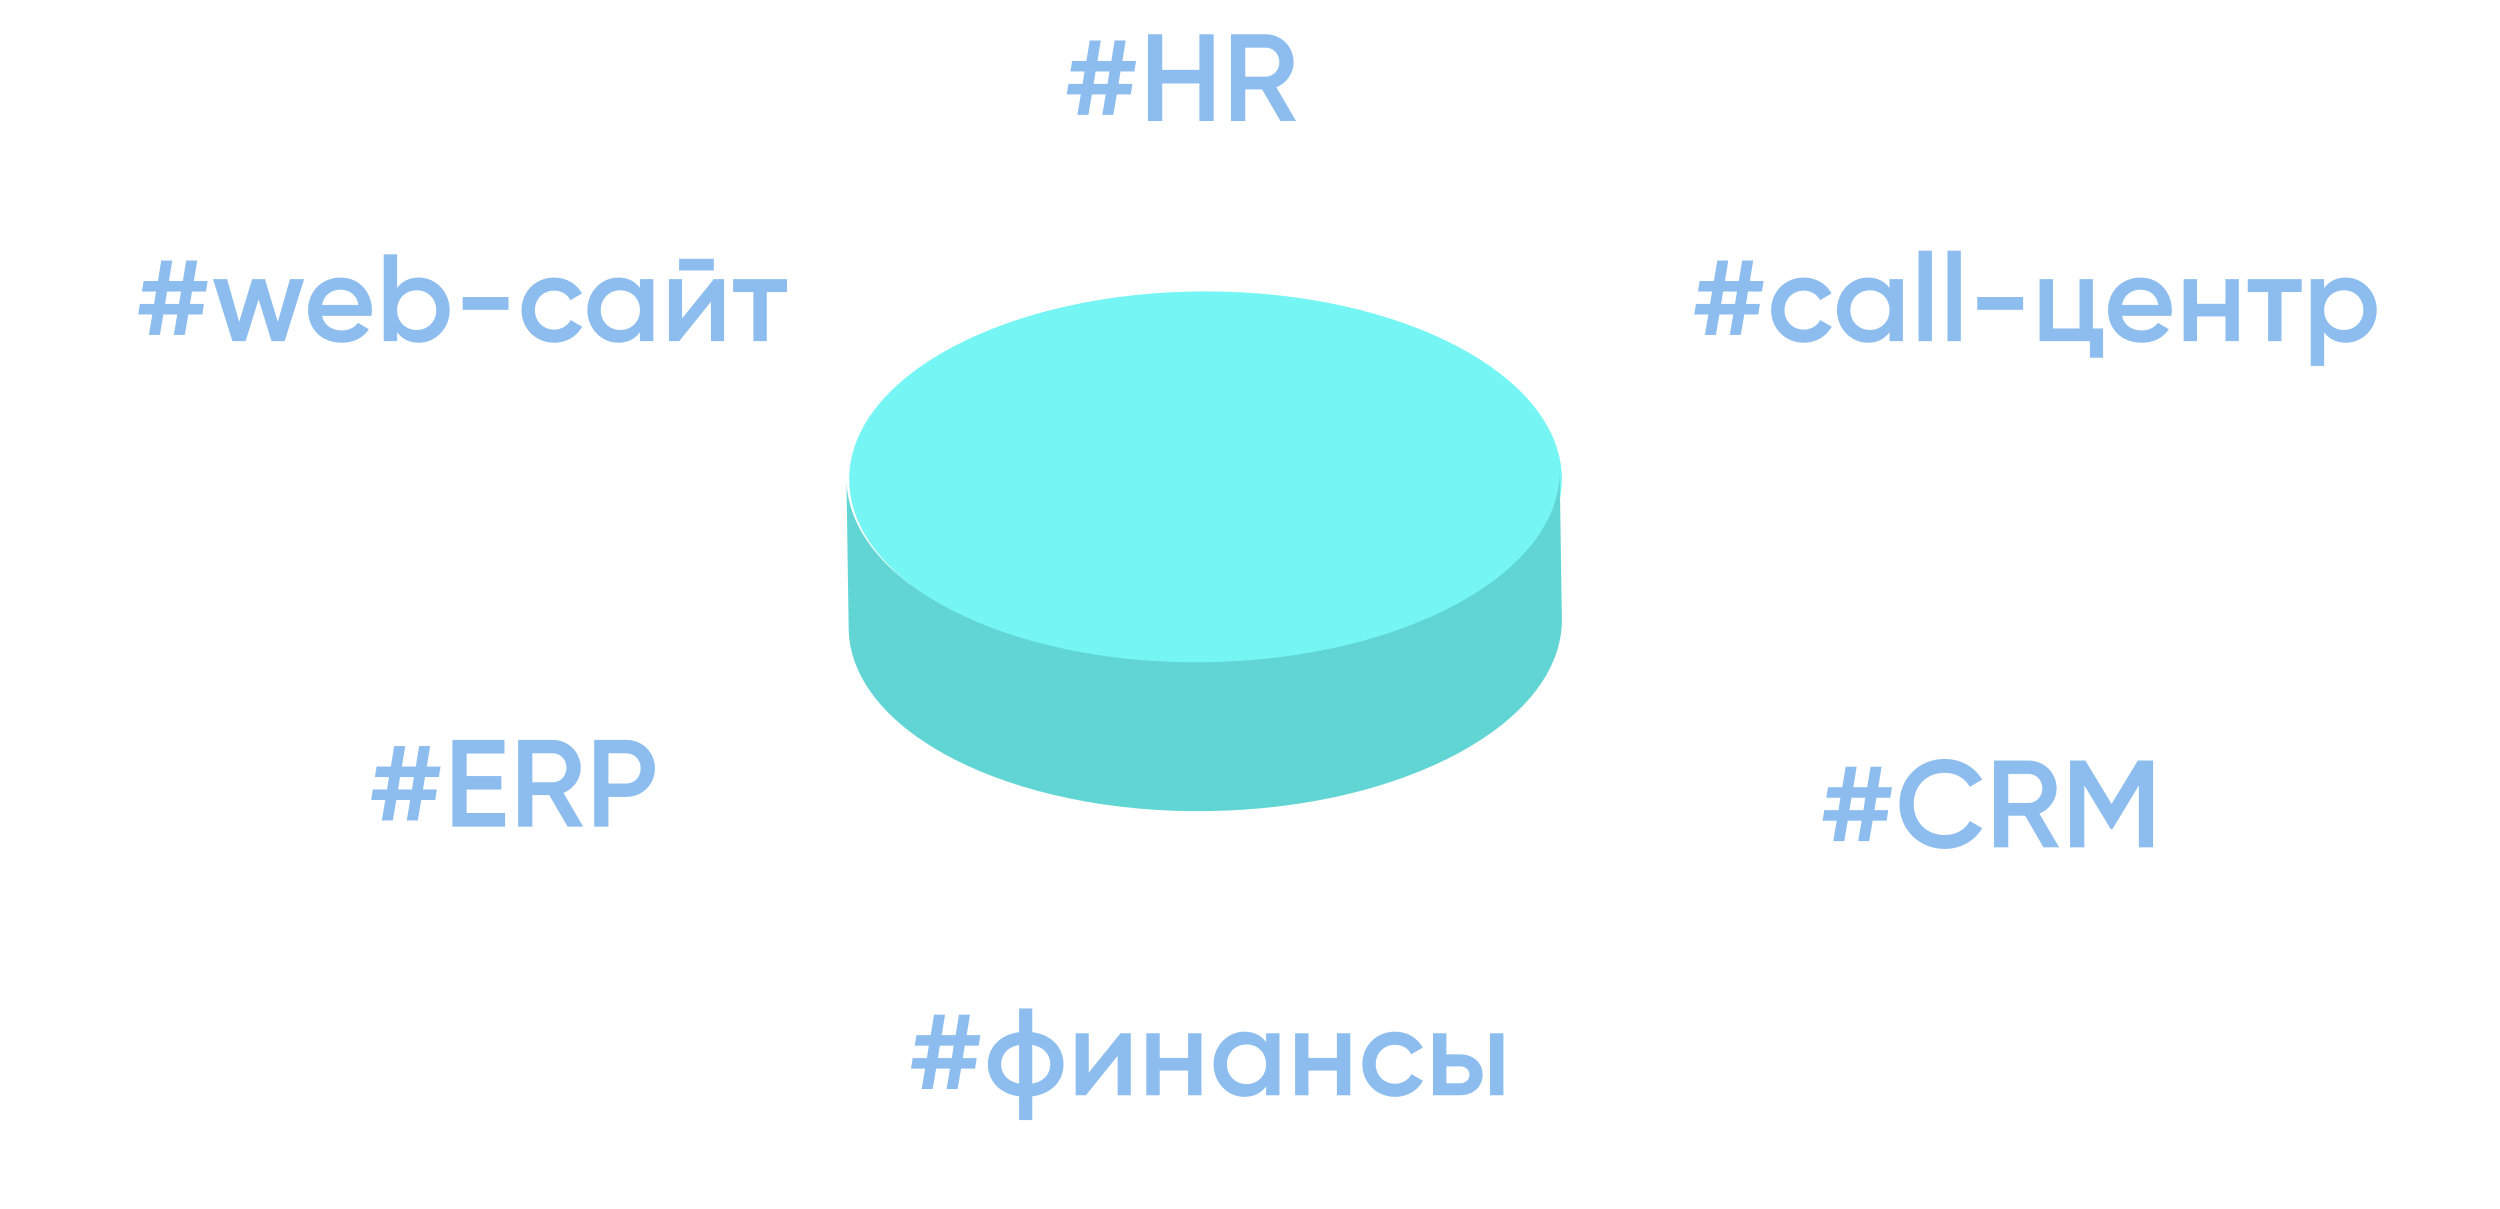<svg width="242" height="117" viewBox="0 0 242 117" fill="none" xmlns="http://www.w3.org/2000/svg">
<path d="M151.19 46.398C151.19 56.438 135.751 64.589 116.697 64.589C97.642 64.589 82.204 56.438 82.204 46.398C82.204 36.358 97.642 28.207 116.697 28.207C135.751 28.207 151.19 36.358 151.19 46.398Z" fill="#75F5F4"/>
<path d="M116.697 64.103C97.642 64.373 82.097 56.438 81.935 46.398L82.15 60.811C82.258 70.851 97.858 78.786 116.913 78.516C135.968 78.246 151.298 69.933 151.19 59.893L150.974 45.48C151.136 55.521 135.752 63.833 116.697 64.103Z" fill="#61D5D4"/>
<path d="M170.552 28.221L170.72 27.201H169.388L169.712 25.221H168.644L168.32 27.201H166.976L167.3 25.221H166.232L165.908 27.201H164.528L164.36 28.221H165.728L165.536 29.422H164.168L164 30.442H165.368L165.032 32.422H166.1L166.436 30.442H167.78L167.444 32.422H168.512L168.848 30.442H170.204L170.36 29.422H169.016L169.208 28.221H170.552ZM167.948 29.422H166.604L166.796 28.221H168.14L167.948 29.422ZM174.612 33.178C175.788 33.178 176.808 32.566 177.312 31.617L176.196 30.982C175.908 31.534 175.32 31.905 174.6 31.905C173.544 31.905 172.74 31.102 172.74 30.021C172.74 28.942 173.544 28.137 174.6 28.137C175.32 28.137 175.908 28.497 176.172 29.061L177.288 28.413C176.808 27.477 175.788 26.866 174.612 26.866C172.8 26.866 171.444 28.233 171.444 30.021C171.444 31.797 172.8 33.178 174.612 33.178ZM182.907 27.021V27.873C182.451 27.25 181.743 26.866 180.807 26.866C179.175 26.866 177.819 28.233 177.819 30.021C177.819 31.797 179.175 33.178 180.807 33.178C181.743 33.178 182.451 32.794 182.907 32.157V33.022H184.203V27.021H182.907ZM181.011 31.942C179.931 31.942 179.115 31.137 179.115 30.021C179.115 28.905 179.931 28.102 181.011 28.102C182.091 28.102 182.907 28.905 182.907 30.021C182.907 31.137 182.091 31.942 181.011 31.942ZM185.714 33.022H187.01V24.262H185.714V33.022ZM188.514 33.022H189.81V24.262H188.514V33.022ZM191.399 29.997H195.839V28.75H191.399V29.997ZM202.592 31.797V27.021H201.296V31.797H198.728V27.021H197.432V33.022H202.304V34.63H203.576V31.797H202.592ZM205.413 30.573H210.189C210.213 30.405 210.237 30.213 210.237 30.034C210.237 28.305 209.013 26.866 207.225 26.866C205.341 26.866 204.057 28.245 204.057 30.021C204.057 31.822 205.341 33.178 207.321 33.178C208.497 33.178 209.397 32.685 209.949 31.869L208.881 31.245C208.593 31.666 208.053 31.989 207.333 31.989C206.373 31.989 205.617 31.509 205.413 30.573ZM205.401 29.517C205.581 28.617 206.241 28.041 207.213 28.041C207.993 28.041 208.749 28.485 208.929 29.517H205.401ZM215.422 27.021V29.41H212.674V27.021H211.378V33.022H212.674V30.634H215.422V33.022H216.718V27.021H215.422ZM222.805 27.021H217.585V28.27H219.553V33.022H220.849V28.27H222.805V27.021ZM227.078 26.866C226.142 26.866 225.434 27.25 224.978 27.886V27.021H223.682V35.422H224.978V32.169C225.434 32.794 226.142 33.178 227.078 33.178C228.71 33.178 230.066 31.809 230.066 30.021C230.066 28.245 228.71 26.866 227.078 26.866ZM226.874 31.942C225.794 31.942 224.978 31.137 224.978 30.021C224.978 28.905 225.794 28.102 226.874 28.102C227.954 28.102 228.77 28.905 228.77 30.021C228.77 31.137 227.954 31.942 226.874 31.942Z" fill="#8DBDEE"/>
<path d="M94.735 101.221L94.903 100.201H93.571L93.895 98.222H92.827L92.503 100.201H91.159L91.483 98.222H90.415L90.091 100.201H88.711L88.543 101.221H89.911L89.719 102.421H88.351L88.183 103.441H89.551L89.215 105.421H90.283L90.619 103.441H91.963L91.627 105.421H92.695L93.031 103.441H94.387L94.543 102.421H93.199L93.391 101.221H94.735ZM92.131 102.421H90.787L90.979 101.221H92.323L92.131 102.421ZM102.948 103.021C102.948 101.413 101.808 100.153 99.924 99.913V97.621H98.652V99.913C96.768 100.153 95.628 101.413 95.628 103.021C95.628 104.629 96.768 105.889 98.652 106.129V108.421H99.924V106.129C101.808 105.889 102.948 104.629 102.948 103.021ZM99.924 104.893V101.149C101.052 101.353 101.664 102.085 101.664 103.021C101.664 103.957 101.052 104.689 99.924 104.893ZM96.912 103.021C96.912 102.085 97.536 101.353 98.652 101.149V104.893C97.536 104.689 96.912 103.957 96.912 103.021ZM108.464 100.021L105.392 103.825V100.021H104.12V106.021H105.116L108.188 102.205V106.021H109.46V100.021H108.464ZM115.008 100.021V102.409H112.26V100.021H110.964V106.021H112.26V103.633H115.008V106.021H116.304V100.021H115.008ZM122.559 100.021V100.873C122.103 100.249 121.395 99.865 120.459 99.865C118.827 99.865 117.471 101.233 117.471 103.021C117.471 104.797 118.827 106.177 120.459 106.177C121.395 106.177 122.103 105.793 122.559 105.157V106.021H123.855V100.021H122.559ZM120.663 104.941C119.583 104.941 118.767 104.137 118.767 103.021C118.767 101.905 119.583 101.101 120.663 101.101C121.743 101.101 122.559 101.905 122.559 103.021C122.559 104.137 121.743 104.941 120.663 104.941ZM129.41 100.021V102.409H126.662V100.021H125.366V106.021H126.662V103.633H129.41V106.021H130.706V100.021H129.41ZM135.042 106.177C136.218 106.177 137.238 105.565 137.742 104.617L136.626 103.981C136.338 104.533 135.75 104.905 135.03 104.905C133.974 104.905 133.17 104.101 133.17 103.021C133.17 101.941 133.974 101.137 135.03 101.137C135.75 101.137 136.338 101.497 136.602 102.061L137.718 101.413C137.238 100.477 136.218 99.865 135.042 99.865C133.23 99.865 131.874 101.233 131.874 103.021C131.874 104.797 133.23 106.177 135.042 106.177ZM141.33 102.061H140.01V100.021H138.714V106.021H141.33C142.602 106.021 143.514 105.217 143.514 104.041C143.514 102.853 142.602 102.061 141.33 102.061ZM144.234 100.021V106.021H145.53V100.021H144.234ZM141.342 104.857H140.01V103.225H141.342C141.846 103.225 142.242 103.537 142.242 104.041C142.242 104.533 141.846 104.857 141.342 104.857Z" fill="#8DBDEE"/>
<path d="M182.977 77.222L183.145 76.201H181.813L182.137 74.222H181.069L180.745 76.201H179.401L179.725 74.222H178.657L178.333 76.201H176.953L176.785 77.222H178.153L177.961 78.421H176.593L176.425 79.442H177.793L177.457 81.421H178.525L178.861 79.442H180.205L179.869 81.421H180.937L181.273 79.442H182.629L182.785 78.421H181.441L181.633 77.222H182.977ZM180.373 78.421H179.029L179.221 77.222H180.565L180.373 78.421ZM188.261 82.177C189.809 82.177 191.177 81.385 191.873 80.162L190.673 79.478C190.241 80.305 189.317 80.834 188.261 80.834C186.449 80.834 185.249 79.549 185.249 77.822C185.249 76.094 186.449 74.809 188.261 74.809C189.317 74.809 190.229 75.338 190.673 76.165L191.873 75.469C191.165 74.246 189.797 73.466 188.261 73.466C185.705 73.466 183.869 75.385 183.869 77.822C183.869 80.257 185.705 82.177 188.261 82.177ZM197.808 82.022H199.32L197.412 78.757C198.396 78.362 199.08 77.401 199.08 76.322C199.08 74.822 197.88 73.621 196.38 73.621H193.02V82.022H194.4V78.962H196.032L197.808 82.022ZM194.4 74.918H196.38C197.112 74.918 197.7 75.529 197.7 76.322C197.7 77.102 197.112 77.725 196.38 77.725H194.4V74.918ZM208.419 73.621H206.943L204.399 77.822L201.867 73.621H200.379V82.022H201.759V76.022L204.315 80.257H204.483L207.039 76.034V82.022H208.419V73.621Z" fill="#8DBDEE"/>
<path d="M109.809 6.916L109.977 5.896H108.645L108.969 3.916H107.901L107.577 5.896H106.233L106.557 3.916H105.489L105.165 5.896H103.785L103.617 6.916H104.985L104.793 8.116H103.425L103.257 9.136H104.625L104.289 11.116H105.357L105.693 9.136H107.037L106.701 11.116H107.769L108.105 9.136H109.461L109.617 8.116H108.273L108.465 6.916H109.809ZM107.205 8.116H105.861L106.053 6.916H107.397L107.205 8.116ZM116.101 3.316V6.76H112.501V3.316H111.121V11.716H112.501V8.08H116.101V11.716H117.481V3.316H116.101ZM123.948 11.716H125.46L123.552 8.452C124.536 8.056 125.22 7.096 125.22 6.016C125.22 4.516 124.02 3.316 122.52 3.316H119.16V11.716H120.54V8.656H122.172L123.948 11.716ZM120.54 4.612H122.52C123.252 4.612 123.84 5.224 123.84 6.016C123.84 6.796 123.252 7.42 122.52 7.42H120.54V4.612Z" fill="#8DBDEE"/>
<path d="M19.93 28.221L20.098 27.201H18.766L19.09 25.221H18.022L17.698 27.201H16.354L16.678 25.221H15.61L15.286 27.201H13.906L13.738 28.221H15.106L14.914 29.422H13.546L13.378 30.442H14.746L14.41 32.422H15.478L15.814 30.442H17.158L16.822 32.422H17.89L18.226 30.442H19.582L19.738 29.422H18.394L18.586 28.221H19.93ZM17.326 29.422H15.982L16.174 28.221H17.518L17.326 29.422ZM28.07 27.021L26.894 31.162L25.646 27.021H24.41L23.15 31.162L21.986 27.021H20.618L22.502 33.022H23.774L25.034 28.977L26.282 33.022H27.554L29.438 27.021H28.07ZM31.178 30.573H35.954C35.978 30.405 36.002 30.213 36.002 30.034C36.002 28.305 34.778 26.866 32.99 26.866C31.106 26.866 29.822 28.245 29.822 30.021C29.822 31.822 31.106 33.178 33.086 33.178C34.262 33.178 35.162 32.685 35.714 31.869L34.646 31.245C34.358 31.666 33.818 31.989 33.098 31.989C32.138 31.989 31.382 31.509 31.178 30.573ZM31.166 29.517C31.346 28.617 32.006 28.041 32.978 28.041C33.758 28.041 34.514 28.485 34.694 29.517H31.166ZM40.539 26.866C39.603 26.866 38.895 27.25 38.439 27.873V24.622H37.143V33.022H38.439V32.157C38.895 32.794 39.603 33.178 40.539 33.178C42.171 33.178 43.527 31.797 43.527 30.021C43.527 28.233 42.171 26.866 40.539 26.866ZM40.335 31.942C39.255 31.942 38.439 31.137 38.439 30.021C38.439 28.905 39.255 28.102 40.335 28.102C41.415 28.102 42.231 28.905 42.231 30.021C42.231 31.137 41.415 31.942 40.335 31.942ZM44.785 29.997H49.225V28.75H44.785V29.997ZM53.651 33.178C54.827 33.178 55.846 32.566 56.35 31.617L55.234 30.982C54.947 31.534 54.358 31.905 53.639 31.905C52.583 31.905 51.779 31.102 51.779 30.021C51.779 28.942 52.583 28.137 53.639 28.137C54.358 28.137 54.947 28.497 55.211 29.061L56.327 28.413C55.846 27.477 54.827 26.866 53.651 26.866C51.839 26.866 50.483 28.233 50.483 30.021C50.483 31.797 51.839 33.178 53.651 33.178ZM61.946 27.021V27.873C61.489 27.25 60.782 26.866 59.846 26.866C58.214 26.866 56.858 28.233 56.858 30.021C56.858 31.797 58.214 33.178 59.846 33.178C60.782 33.178 61.489 32.794 61.946 32.157V33.022H63.242V27.021H61.946ZM60.05 31.942C58.969 31.942 58.154 31.137 58.154 30.021C58.154 28.905 58.969 28.102 60.05 28.102C61.13 28.102 61.946 28.905 61.946 30.021C61.946 31.137 61.13 31.942 60.05 31.942ZM65.736 26.181H69.096V25.053H65.736V26.181ZM69.096 27.021L66.024 30.826V27.021H64.752V33.022H65.748L68.82 29.206V33.022H70.092V27.021H69.096ZM76.18 27.021H70.96V28.27H72.928V33.022H74.224V28.27H76.18V27.021Z" fill="#8DBDEE"/>
<path d="M42.48 75.222L42.648 74.201H41.316L41.64 72.222H40.572L40.248 74.201H38.904L39.228 72.222H38.16L37.836 74.201H36.456L36.288 75.222H37.656L37.464 76.421H36.096L35.928 77.442H37.296L36.96 79.421H38.028L38.364 77.442H39.708L39.372 79.421H40.44L40.776 77.442H42.132L42.288 76.421H40.944L41.136 75.222H42.48ZM39.876 76.421H38.532L38.724 75.222H40.068L39.876 76.421ZM45.172 78.701V76.433H48.532V75.126H45.172V72.942H48.832V71.621H43.792V80.022H48.892V78.701H45.172ZM54.943 80.022H56.455L54.547 76.757C55.531 76.362 56.215 75.401 56.215 74.322C56.215 72.822 55.015 71.621 53.515 71.621H50.155V80.022H51.535V76.962H53.167L54.943 80.022ZM51.535 72.918H53.515C54.247 72.918 54.835 73.529 54.835 74.322C54.835 75.102 54.247 75.725 53.515 75.725H51.535V72.918ZM60.611 71.621H57.515V80.022H58.895V77.141H60.611C62.195 77.141 63.395 75.93 63.395 74.382C63.395 72.822 62.195 71.621 60.611 71.621ZM60.611 75.846H58.895V72.918H60.611C61.427 72.918 62.015 73.529 62.015 74.382C62.015 75.222 61.427 75.846 60.611 75.846Z" fill="#8DBDEE"/>
</svg>
